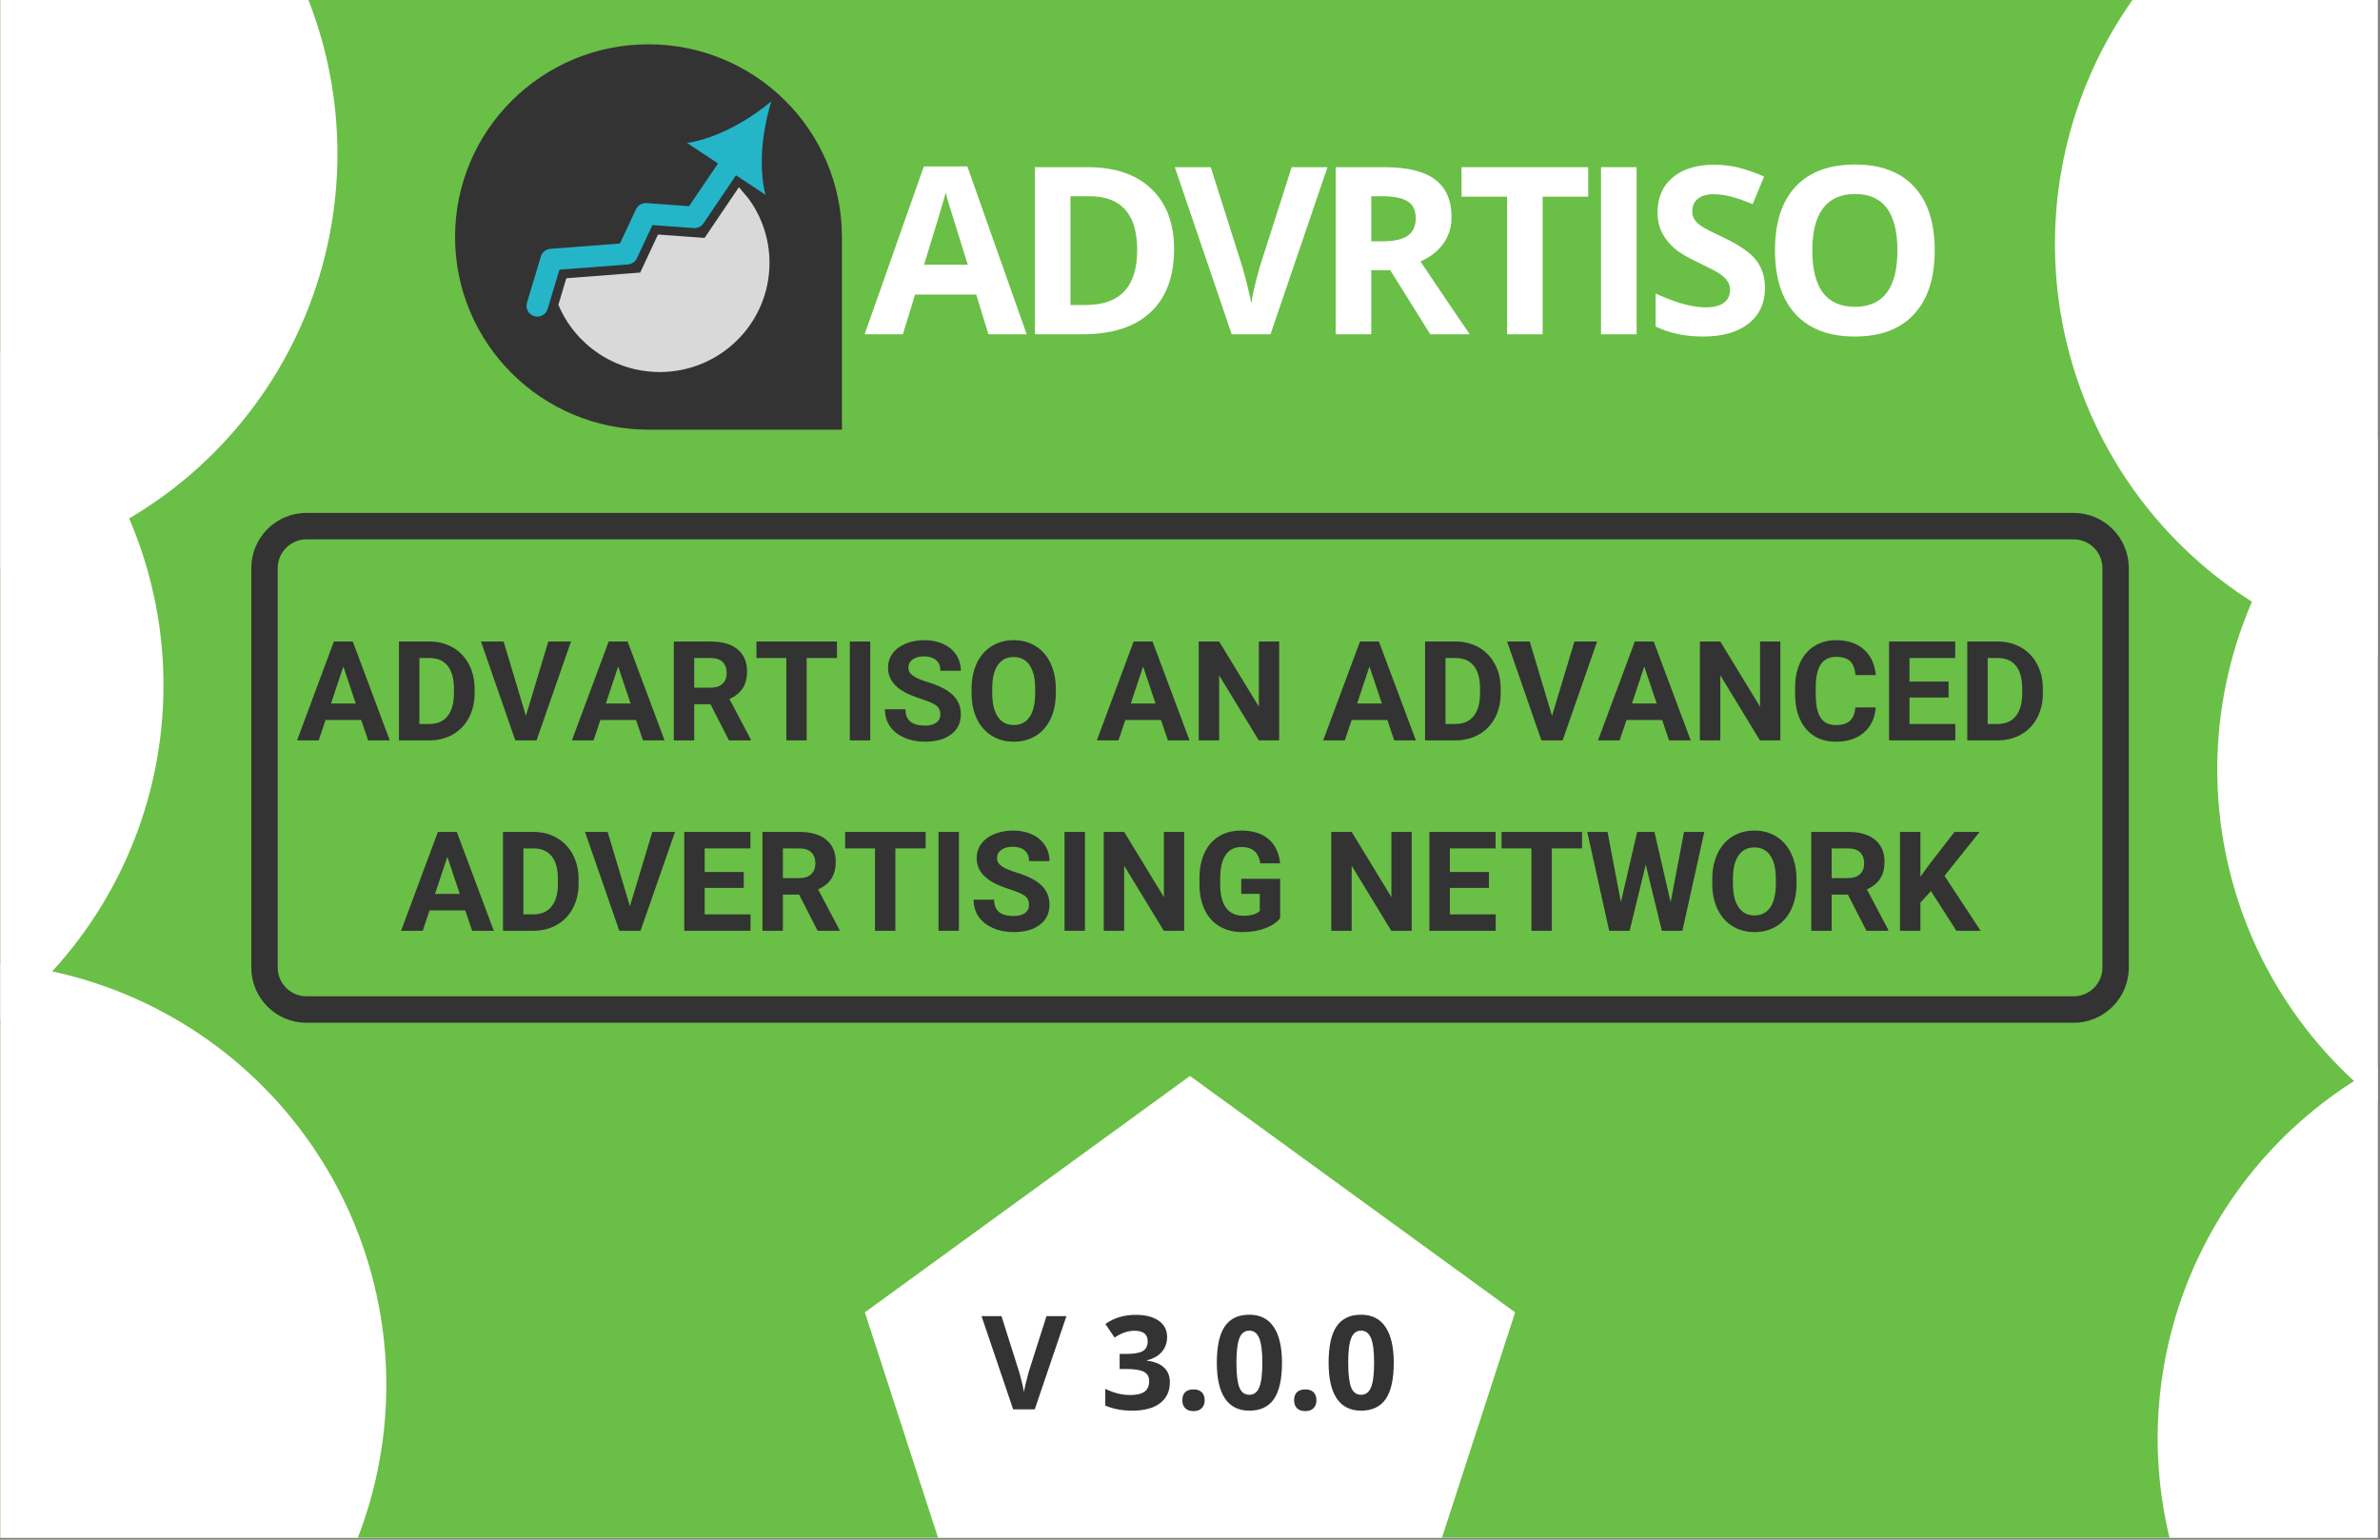 <?xml version="1.0" encoding="UTF-8"?>
<svg xmlns="http://www.w3.org/2000/svg" xmlns:xlink="http://www.w3.org/1999/xlink" width="637.5pt" height="412.5pt" viewBox="0 0 637.5 412.5" version="1.2">
<rect x="0" y="0" width="637.5" height="412.5" fill="#808080" stroke="none"/>
<defs>
<g>
<symbol overflow="visible" id="glyph0-0">
<path style="stroke:none;" d="M 14.703 0 L 1.812 0 L 1.812 -26.484 L 14.703 -26.484 Z M 13.719 -1.531 L 13.719 -24.938 L 8.734 -13.234 Z M 2.797 -24.719 L 2.797 -1.75 L 7.672 -13.234 Z M 3.531 -0.984 L 12.891 -0.984 L 8.203 -12 Z M 8.203 -14.484 L 12.891 -25.5 L 3.531 -25.5 Z M 8.203 -14.484 "/>
</symbol>
<symbol overflow="visible" id="glyph0-1">
<path style="stroke:none;" d="M 17.312 -5.453 L 7.75 -5.453 L 5.922 0 L 0.125 0 L 9.984 -26.484 L 15.047 -26.484 L 24.953 0 L 19.156 0 Z M 9.219 -9.875 L 15.844 -9.875 L 12.516 -19.797 Z M 9.219 -9.875 "/>
</symbol>
<symbol overflow="visible" id="glyph0-2">
<path style="stroke:none;" d="M 2.359 0 L 2.359 -26.484 L 10.516 -26.484 C 12.836 -26.484 14.914 -25.957 16.75 -24.906 C 18.594 -23.852 20.031 -22.359 21.062 -20.422 C 22.094 -18.492 22.609 -16.301 22.609 -13.844 L 22.609 -12.625 C 22.609 -10.164 22.102 -7.977 21.094 -6.062 C 20.082 -4.145 18.656 -2.656 16.812 -1.594 C 14.969 -0.539 12.883 -0.008 10.562 0 Z M 7.828 -22.062 L 7.828 -4.391 L 10.453 -4.391 C 12.586 -4.391 14.219 -5.082 15.344 -6.469 C 16.477 -7.863 17.055 -9.859 17.078 -12.453 L 17.078 -13.859 C 17.078 -16.547 16.52 -18.582 15.406 -19.969 C 14.289 -21.363 12.66 -22.062 10.516 -22.062 Z M 7.828 -22.062 "/>
</symbol>
<symbol overflow="visible" id="glyph0-3">
<path style="stroke:none;" d="M 12.156 -6.562 L 18.156 -26.484 L 24.234 -26.484 L 15 0 L 9.312 0 L 0.125 -26.484 L 6.188 -26.484 Z M 12.156 -6.562 "/>
</symbol>
<symbol overflow="visible" id="glyph0-4">
<path style="stroke:none;" d="M 12.172 -9.688 L 7.828 -9.688 L 7.828 0 L 2.359 0 L 2.359 -26.484 L 12.203 -26.484 C 15.328 -26.484 17.738 -25.785 19.438 -24.391 C 21.133 -22.992 21.984 -21.023 21.984 -18.484 C 21.984 -16.672 21.594 -15.16 20.812 -13.953 C 20.031 -12.754 18.848 -11.797 17.266 -11.078 L 22.984 -0.25 L 22.984 0 L 17.141 0 Z M 7.828 -14.109 L 12.219 -14.109 C 13.594 -14.109 14.656 -14.457 15.406 -15.156 C 16.156 -15.852 16.531 -16.816 16.531 -18.047 C 16.531 -19.297 16.176 -20.273 15.469 -20.984 C 14.758 -21.703 13.672 -22.062 12.203 -22.062 L 7.828 -22.062 Z M 7.828 -14.109 "/>
</symbol>
<symbol overflow="visible" id="glyph0-5">
<path style="stroke:none;" d="M 22.297 -22.062 L 14.188 -22.062 L 14.188 0 L 8.734 0 L 8.734 -22.062 L 0.734 -22.062 L 0.734 -26.484 L 22.297 -26.484 Z M 22.297 -22.062 "/>
</symbol>
<symbol overflow="visible" id="glyph0-6">
<path style="stroke:none;" d="M 8.172 0 L 2.703 0 L 2.703 -26.484 L 8.172 -26.484 Z M 8.172 0 "/>
</symbol>
<symbol overflow="visible" id="glyph0-7">
<path style="stroke:none;" d="M 16.094 -6.953 C 16.094 -7.984 15.727 -8.773 15 -9.328 C 14.281 -9.879 12.973 -10.457 11.078 -11.062 C 9.18 -11.676 7.68 -12.281 6.578 -12.875 C 3.578 -14.5 2.078 -16.688 2.078 -19.438 C 2.078 -20.875 2.477 -22.148 3.281 -23.266 C 4.094 -24.391 5.25 -25.266 6.75 -25.891 C 8.258 -26.523 9.957 -26.844 11.844 -26.844 C 13.727 -26.844 15.41 -26.5 16.891 -25.812 C 18.367 -25.133 19.52 -24.172 20.344 -22.922 C 21.164 -21.672 21.578 -20.25 21.578 -18.656 L 16.109 -18.656 C 16.109 -19.875 15.727 -20.816 14.969 -21.484 C 14.207 -22.16 13.133 -22.5 11.75 -22.5 C 10.414 -22.5 9.379 -22.219 8.641 -21.656 C 7.898 -21.094 7.531 -20.348 7.531 -19.422 C 7.531 -18.566 7.961 -17.848 8.828 -17.266 C 9.691 -16.68 10.969 -16.133 12.656 -15.625 C 15.758 -14.688 18.02 -13.523 19.438 -12.141 C 20.863 -10.766 21.578 -9.047 21.578 -6.984 C 21.578 -4.691 20.707 -2.895 18.969 -1.594 C 17.238 -0.289 14.906 0.359 11.969 0.359 C 9.926 0.359 8.066 -0.008 6.391 -0.75 C 4.723 -1.5 3.445 -2.52 2.562 -3.812 C 1.688 -5.113 1.25 -6.617 1.25 -8.328 L 6.734 -8.328 C 6.734 -5.41 8.477 -3.953 11.969 -3.953 C 13.27 -3.953 14.281 -4.211 15 -4.734 C 15.727 -5.266 16.094 -6.004 16.094 -6.953 Z M 16.094 -6.953 "/>
</symbol>
<symbol overflow="visible" id="glyph0-8">
<path style="stroke:none;" d="M 24.125 -12.641 C 24.125 -10.035 23.66 -7.75 22.734 -5.781 C 21.816 -3.82 20.5 -2.305 18.781 -1.234 C 17.062 -0.172 15.094 0.359 12.875 0.359 C 10.676 0.359 8.719 -0.164 7 -1.219 C 5.281 -2.27 3.945 -3.773 3 -5.734 C 2.051 -7.691 1.57 -9.945 1.562 -12.5 L 1.562 -13.812 C 1.562 -16.414 2.031 -18.707 2.969 -20.688 C 3.914 -22.664 5.242 -24.188 6.953 -25.25 C 8.672 -26.312 10.633 -26.844 12.844 -26.844 C 15.051 -26.844 17.008 -26.312 18.719 -25.25 C 20.438 -24.188 21.766 -22.664 22.703 -20.688 C 23.648 -18.707 24.125 -16.422 24.125 -13.828 Z M 18.594 -13.844 C 18.594 -16.613 18.094 -18.719 17.094 -20.156 C 16.102 -21.602 14.688 -22.328 12.844 -22.328 C 11.008 -22.328 9.594 -21.613 8.594 -20.188 C 7.602 -18.77 7.102 -16.688 7.094 -13.938 L 7.094 -12.641 C 7.094 -9.93 7.586 -7.832 8.578 -6.344 C 9.578 -4.852 11.008 -4.109 12.875 -4.109 C 14.707 -4.109 16.113 -4.828 17.094 -6.266 C 18.082 -7.703 18.582 -9.797 18.594 -12.547 Z M 18.594 -13.844 "/>
</symbol>
<symbol overflow="visible" id="glyph0-9">
<path style="stroke:none;" d=""/>
</symbol>
<symbol overflow="visible" id="glyph0-10">
<path style="stroke:none;" d="M 23.906 0 L 18.438 0 L 7.828 -17.422 L 7.828 0 L 2.359 0 L 2.359 -26.484 L 7.828 -26.484 L 18.469 -9.016 L 18.469 -26.484 L 23.906 -26.484 Z M 23.906 0 "/>
</symbol>
<symbol overflow="visible" id="glyph0-11">
<path style="stroke:none;" d="M 23.156 -8.828 C 22.945 -5.973 21.895 -3.727 20 -2.094 C 18.102 -0.457 15.602 0.359 12.5 0.359 C 9.102 0.359 6.43 -0.781 4.484 -3.062 C 2.535 -5.352 1.562 -8.492 1.562 -12.484 L 1.562 -14.094 C 1.562 -16.645 2.008 -18.891 2.906 -20.828 C 3.801 -22.766 5.082 -24.25 6.75 -25.281 C 8.426 -26.32 10.363 -26.844 12.562 -26.844 C 15.625 -26.844 18.086 -26.023 19.953 -24.391 C 21.816 -22.754 22.895 -20.457 23.188 -17.5 L 17.734 -17.5 C 17.598 -19.207 17.117 -20.445 16.297 -21.219 C 15.484 -21.988 14.238 -22.375 12.562 -22.375 C 10.75 -22.375 9.391 -21.723 8.484 -20.422 C 7.578 -19.117 7.113 -17.094 7.094 -14.344 L 7.094 -12.344 C 7.094 -9.488 7.523 -7.398 8.391 -6.078 C 9.254 -4.754 10.625 -4.094 12.5 -4.094 C 14.188 -4.094 15.441 -4.477 16.266 -5.25 C 17.098 -6.02 17.578 -7.211 17.703 -8.828 Z M 23.156 -8.828 "/>
</symbol>
<symbol overflow="visible" id="glyph0-12">
<path style="stroke:none;" d="M 18.297 -11.484 L 7.828 -11.484 L 7.828 -4.391 L 20.109 -4.391 L 20.109 0 L 2.359 0 L 2.359 -26.484 L 20.078 -26.484 L 20.078 -22.062 L 7.828 -22.062 L 7.828 -15.75 L 18.297 -15.75 Z M 18.297 -11.484 "/>
</symbol>
<symbol overflow="visible" id="glyph0-13">
<path style="stroke:none;" d="M 23.312 -3.344 C 22.332 -2.164 20.941 -1.254 19.141 -0.609 C 17.348 0.035 15.363 0.359 13.188 0.359 C 10.895 0.359 8.883 -0.141 7.156 -1.141 C 5.426 -2.141 4.094 -3.586 3.156 -5.484 C 2.219 -7.391 1.734 -9.629 1.703 -12.203 L 1.703 -14 C 1.703 -16.645 2.148 -18.93 3.047 -20.859 C 3.941 -22.797 5.227 -24.273 6.906 -25.297 C 8.582 -26.328 10.551 -26.844 12.812 -26.844 C 15.945 -26.844 18.398 -26.094 20.172 -24.594 C 21.941 -23.102 22.988 -20.926 23.312 -18.062 L 18 -18.062 C 17.758 -19.57 17.223 -20.676 16.391 -21.375 C 15.566 -22.082 14.426 -22.438 12.969 -22.438 C 11.113 -22.438 9.703 -21.738 8.734 -20.344 C 7.766 -18.957 7.27 -16.883 7.25 -14.125 L 7.25 -12.438 C 7.25 -9.664 7.773 -7.566 8.828 -6.141 C 9.891 -4.723 11.441 -4.016 13.484 -4.016 C 15.523 -4.016 16.984 -4.453 17.859 -5.328 L 17.859 -9.891 L 12.891 -9.891 L 12.891 -13.922 L 23.312 -13.922 Z M 23.312 -3.344 "/>
</symbol>
<symbol overflow="visible" id="glyph0-14">
<path style="stroke:none;" d="M 22.984 -7.641 L 26.562 -26.484 L 32 -26.484 L 26.125 0 L 20.625 0 L 16.312 -17.719 L 12 0 L 6.516 0 L 0.641 -26.484 L 6.078 -26.484 L 9.656 -7.672 L 14.016 -26.484 L 18.641 -26.484 Z M 22.984 -7.641 "/>
</symbol>
<symbol overflow="visible" id="glyph0-15">
<path style="stroke:none;" d="M 10.656 -10.625 L 7.828 -7.562 L 7.828 0 L 2.359 0 L 2.359 -26.484 L 7.828 -26.484 L 7.828 -14.484 L 10.219 -17.766 L 16.969 -26.484 L 23.688 -26.484 L 14.281 -14.719 L 23.953 0 L 17.469 0 Z M 10.656 -10.625 "/>
</symbol>
<symbol overflow="visible" id="glyph1-0">
<path style="stroke:none;" d="M 3.297 -24.969 L 17.656 -24.969 L 17.656 0 L 3.297 0 Z M 5.078 -1.781 L 15.891 -1.781 L 15.891 -23.203 L 5.078 -23.203 Z M 5.078 -1.781 "/>
</symbol>
<symbol overflow="visible" id="glyph1-1">
<path style="stroke:none;" d="M 17.391 -24.969 L 22.734 -24.969 L 14.25 0 L 8.469 0 L 0 -24.969 L 5.344 -24.969 L 10.047 -10.109 C 10.305 -9.234 10.578 -8.211 10.859 -7.047 C 11.141 -5.879 11.312 -5.066 11.375 -4.609 C 11.5 -5.66 11.926 -7.492 12.656 -10.109 Z M 17.391 -24.969 "/>
</symbol>
<symbol overflow="visible" id="glyph1-2">
<path style="stroke:none;" d=""/>
</symbol>
<symbol overflow="visible" id="glyph1-3">
<path style="stroke:none;" d="M 17.891 -19.391 C 17.891 -17.828 17.414 -16.5 16.469 -15.406 C 15.52 -14.312 14.191 -13.562 12.484 -13.156 L 12.484 -13.047 C 14.504 -12.797 16.031 -12.18 17.062 -11.203 C 18.102 -10.234 18.625 -8.926 18.625 -7.281 C 18.625 -4.875 17.75 -3 16 -1.656 C 14.258 -0.32 11.773 0.344 8.547 0.344 C 5.828 0.344 3.422 -0.109 1.328 -1.016 L 1.328 -5.5 C 2.297 -5.008 3.359 -4.609 4.516 -4.297 C 5.68 -3.992 6.836 -3.844 7.984 -3.844 C 9.723 -3.844 11.004 -4.141 11.828 -4.734 C 12.66 -5.328 13.078 -6.273 13.078 -7.578 C 13.078 -8.754 12.598 -9.586 11.641 -10.078 C 10.691 -10.566 9.172 -10.812 7.078 -10.812 L 5.172 -10.812 L 5.172 -14.859 L 7.109 -14.859 C 9.047 -14.859 10.457 -15.109 11.344 -15.609 C 12.238 -16.117 12.688 -16.992 12.688 -18.234 C 12.688 -20.117 11.504 -21.062 9.141 -21.062 C 8.316 -21.062 7.477 -20.926 6.625 -20.656 C 5.781 -20.383 4.844 -19.91 3.812 -19.234 L 1.359 -22.875 C 3.641 -24.508 6.359 -25.328 9.516 -25.328 C 12.098 -25.328 14.141 -24.801 15.641 -23.75 C 17.141 -22.707 17.891 -21.254 17.891 -19.391 Z M 17.891 -19.391 "/>
</symbol>
<symbol overflow="visible" id="glyph1-4">
<path style="stroke:none;" d="M 2 -2.438 C 2 -3.395 2.254 -4.117 2.766 -4.609 C 3.273 -5.098 4.02 -5.344 5 -5.344 C 5.945 -5.344 6.68 -5.094 7.203 -4.594 C 7.723 -4.094 7.984 -3.375 7.984 -2.438 C 7.984 -1.539 7.719 -0.832 7.188 -0.312 C 6.664 0.207 5.938 0.469 5 0.469 C 4.039 0.469 3.301 0.211 2.781 -0.297 C 2.258 -0.805 2 -1.52 2 -2.438 Z M 2 -2.438 "/>
</symbol>
<symbol overflow="visible" id="glyph1-5">
<path style="stroke:none;" d="M 18.719 -12.484 C 18.719 -8.117 18.004 -4.891 16.578 -2.797 C 15.148 -0.703 12.945 0.344 9.969 0.344 C 7.094 0.344 4.922 -0.738 3.453 -2.906 C 1.992 -5.07 1.266 -8.266 1.266 -12.484 C 1.266 -16.891 1.973 -20.133 3.391 -22.219 C 4.816 -24.312 7.008 -25.359 9.969 -25.359 C 12.852 -25.359 15.031 -24.266 16.5 -22.078 C 17.977 -19.898 18.719 -16.703 18.719 -12.484 Z M 6.516 -12.484 C 6.516 -9.422 6.773 -7.223 7.297 -5.891 C 7.828 -4.566 8.719 -3.906 9.969 -3.906 C 11.207 -3.906 12.098 -4.578 12.641 -5.922 C 13.18 -7.266 13.453 -9.453 13.453 -12.484 C 13.453 -15.547 13.176 -17.742 12.625 -19.078 C 12.07 -20.422 11.188 -21.094 9.969 -21.094 C 8.727 -21.094 7.844 -20.422 7.312 -19.078 C 6.781 -17.742 6.516 -15.547 6.516 -12.484 Z M 6.516 -12.484 "/>
</symbol>
</g>
<clipPath id="clip1">
  <path d="M 0.137 0 L 636.863 0 L 636.863 412 L 0.137 412 Z M 0.137 0 "/>
</clipPath>
<clipPath id="clip2">
  <path d="M 149.395 50 L 206.211 50 L 206.211 99.672 L 149.395 99.672 Z M 149.395 50 "/>
</clipPath>
<clipPath id="clip3">
  <path d="M 141 27.117 L 206.633 27.117 L 206.633 85 L 141 85 Z M 141 27.117 "/>
</clipPath>
<clipPath id="clip4">
  <path d="M 0.137 0 L 91 0 L 91 155 L 0.137 155 Z M 0.137 0 "/>
</clipPath>
<clipPath id="clip5">
  <path d="M 0.137 70 L 44 70 L 44 298 L 0.137 298 Z M 0.137 70 "/>
</clipPath>
<clipPath id="clip6">
  <path d="M 0.137 257 L 104 257 L 104 412 L 0.137 412 Z M 0.137 257 "/>
</clipPath>
<clipPath id="clip7">
  <path d="M 550 0 L 636.863 0 L 636.863 179 L 550 179 Z M 550 0 "/>
</clipPath>
<clipPath id="clip8">
  <path d="M 593 92 L 636.863 92 L 636.863 320 L 593 320 Z M 593 92 "/>
</clipPath>
<clipPath id="clip9">
  <path d="M 577 271 L 636.863 271 L 636.863 412 L 577 412 Z M 577 271 "/>
</clipPath>
<clipPath id="clip10">
  <path d="M 231 288 L 406 288 L 406 412 L 231 412 Z M 231 288 "/>
</clipPath>
</defs>
<g id="surface1">
<g clip-path="url(#clip1)" clip-rule="nonzero">
<path style=" stroke:none;fill-rule:nonzero;fill:rgb(100%,100%,100%);fill-opacity:1;" d="M 0.137 0 L 637.363 0 L 637.363 419.07 L 0.137 419.07 Z M 0.137 0 "/>
<path style=" stroke:none;fill-rule:nonzero;fill:rgb(100%,100%,100%);fill-opacity:1;" d="M 0.137 0 L 637.363 0 L 637.363 412.324 L 0.137 412.324 Z M 0.137 0 "/>
<path style=" stroke:none;fill-rule:nonzero;fill:rgb(41.57%,74.899%,27.449%);fill-opacity:1;" d="M 0.137 0 L 637.363 0 L 637.363 412.324 L 0.137 412.324 Z M 0.137 0 "/>
</g>
<path style=" stroke:none;fill-rule:nonzero;fill:rgb(20%,20%,20%);fill-opacity:1;" d="M 173.699 11.871 C 145.09 11.871 121.895 34.984 121.895 63.492 C 121.895 92.004 145.09 115.117 173.699 115.117 L 225.512 115.117 L 225.512 63.492 C 225.52 34.984 202.316 11.871 173.699 11.871 Z M 173.699 11.871 "/>
<g clip-path="url(#clip2)" clip-rule="nonzero">
<path style=" stroke:none;fill-rule:nonzero;fill:rgb(85.1%,85.1%,85.1%);fill-opacity:1;" d="M 149.566 81.652 C 153.992 92.234 164.48 99.672 176.723 99.672 C 192.961 99.672 206.117 86.574 206.117 70.418 C 206.117 63.918 203.992 57.918 200.391 53.07 L 197.922 50.152 L 188.727 63.742 L 176.25 62.836 L 171.48 73.027 L 151.699 74.543 L 149.566 81.652 "/>
</g>
<g clip-path="url(#clip3)" clip-rule="nonzero">
<path style=" stroke:none;fill-rule:nonzero;fill:rgb(14.119%,70.979%,78.819%);fill-opacity:1;" d="M 206.633 27.117 C 206.633 27.117 196.059 36.461 184.031 38.309 C 184.031 38.309 189.566 41.961 192.32 43.789 L 184.574 55.238 L 173.184 54.41 C 171.988 54.324 170.859 54.98 170.352 56.066 L 166.062 65.238 L 147.426 66.664 C 146.238 66.758 145.219 67.57 144.875 68.711 L 141.148 81.117 C 140.688 82.637 141.562 84.242 143.086 84.699 C 143.367 84.777 143.645 84.82 143.918 84.82 C 145.164 84.82 146.316 84.016 146.688 82.766 L 149.852 72.25 L 168.195 70.848 C 169.234 70.766 170.148 70.141 170.594 69.191 L 174.754 60.297 L 185.82 61.102 C 186.859 61.172 187.855 60.695 188.434 59.84 L 197.141 46.969 L 205.039 52.184 C 202.082 40.434 206.633 27.117 206.633 27.117 "/>
</g>
<path style=" stroke:none;fill-rule:nonzero;fill:rgb(100%,100%,100%);fill-opacity:1;" d="M 264.754 89.562 L 261.488 78.918 L 245.109 78.918 L 241.844 89.562 L 231.594 89.562 L 247.457 44.59 L 259.113 44.59 L 275.008 89.562 Z M 259.227 70.93 C 256.207 61.281 254.508 55.832 254.129 54.578 C 253.742 53.309 253.477 52.293 253.328 51.551 C 252.641 54.164 250.699 60.621 247.516 70.93 Z M 259.227 70.93 "/>
<path style=" stroke:none;fill-rule:nonzero;fill:rgb(100%,100%,100%);fill-opacity:1;" d="M 314.484 66.734 C 314.484 74.117 312.371 79.766 308.156 83.684 C 303.953 87.605 297.883 89.562 289.941 89.562 L 277.199 89.562 L 277.199 44.789 L 291.316 44.789 C 298.648 44.789 304.332 46.723 308.383 50.582 C 312.449 54.449 314.484 59.828 314.484 66.734 Z M 304.605 66.988 C 304.605 57.387 300.336 52.578 291.805 52.578 L 286.734 52.578 L 286.734 81.715 L 290.828 81.715 C 300.008 81.715 304.605 76.805 304.605 66.988 Z M 304.605 66.988 "/>
<path style=" stroke:none;fill-rule:nonzero;fill:rgb(100%,100%,100%);fill-opacity:1;" d="M 345.984 44.789 L 355.578 44.789 L 340.316 89.562 L 329.918 89.562 L 314.684 44.789 L 324.309 44.789 L 332.754 71.441 C 333.227 73.004 333.715 74.828 334.215 76.922 C 334.711 79.02 335.023 80.473 335.16 81.285 C 335.391 79.402 336.148 76.121 337.453 71.441 Z M 345.984 44.789 "/>
<path style=" stroke:none;fill-rule:nonzero;fill:rgb(100%,100%,100%);fill-opacity:1;" d="M 367.305 64.648 L 370.398 64.648 C 373.391 64.648 375.609 64.156 377.043 63.168 C 378.488 62.16 379.219 60.59 379.219 58.457 C 379.219 56.332 378.48 54.82 377.012 53.922 C 375.539 53.027 373.27 52.578 370.195 52.578 L 367.305 52.578 Z M 367.305 72.383 L 367.305 89.562 L 357.77 89.562 L 357.77 44.789 L 370.883 44.789 C 376.992 44.789 381.508 45.902 384.43 48.129 C 387.352 50.34 388.812 53.691 388.812 58.199 C 388.812 60.828 388.082 63.168 386.637 65.223 C 385.184 67.273 383.129 68.887 380.477 70.043 C 387.238 80.109 391.633 86.613 393.68 89.562 L 383.113 89.562 L 372.375 72.383 Z M 367.305 72.383 "/>
<path style=" stroke:none;fill-rule:nonzero;fill:rgb(100%,100%,100%);fill-opacity:1;" d="M 413.211 89.562 L 403.676 89.562 L 403.676 52.695 L 391.473 52.695 L 391.473 44.789 L 425.41 44.789 L 425.41 52.695 L 413.211 52.695 Z M 413.211 89.562 "/>
<path style=" stroke:none;fill-rule:nonzero;fill:rgb(100%,100%,100%);fill-opacity:1;" d="M 428.844 44.789 L 438.379 44.789 L 438.379 89.562 L 428.844 89.562 Z M 428.844 44.789 "/>
<path style=" stroke:none;fill-rule:nonzero;fill:rgb(100%,100%,100%);fill-opacity:1;" d="M 472.766 77.121 C 472.766 81.172 471.305 84.359 468.383 86.68 C 465.461 89.004 461.395 90.16 456.184 90.16 C 451.387 90.16 447.148 89.27 443.469 87.477 L 443.469 78.66 C 446.504 80.016 449.066 80.965 451.172 81.516 C 453.27 82.07 455.188 82.344 456.93 82.344 C 459.004 82.344 460.602 81.941 461.711 81.145 C 462.836 80.344 463.402 79.16 463.402 77.578 C 463.402 76.707 463.148 75.922 462.656 75.238 C 462.176 74.551 461.461 73.895 460.508 73.27 C 459.551 72.641 457.617 71.633 454.695 70.242 C 451.945 68.953 449.883 67.719 448.508 66.535 C 447.133 65.355 446.031 63.98 445.215 62.395 C 444.391 60.82 443.984 58.984 443.984 56.887 C 443.984 52.938 445.332 49.824 448.023 47.559 C 450.715 45.273 454.438 44.133 459.191 44.133 C 461.539 44.133 463.773 44.41 465.891 44.961 C 468.012 45.516 470.223 46.293 472.535 47.301 L 469.473 54.691 C 467.066 53.707 465.074 53.023 463.516 52.637 C 461.945 52.238 460.406 52.039 458.906 52.039 C 457.086 52.039 455.695 52.457 454.723 53.293 C 453.766 54.137 453.293 55.227 453.293 56.574 C 453.293 57.418 453.477 58.145 453.863 58.773 C 454.266 59.398 454.883 60.012 455.727 60.598 C 456.586 61.168 458.605 62.211 461.797 63.707 C 465.992 65.707 468.871 67.719 470.418 69.73 C 471.977 71.75 472.766 74.211 472.766 77.121 Z M 472.766 77.121 "/>
<path style=" stroke:none;fill-rule:nonzero;fill:rgb(100%,100%,100%);fill-opacity:1;" d="M 518.23 67.105 C 518.23 74.523 516.375 80.223 512.676 84.195 C 508.988 88.176 503.711 90.16 496.84 90.16 C 489.945 90.16 484.652 88.176 480.973 84.195 C 477.285 80.223 475.445 74.508 475.445 67.047 C 475.445 59.594 477.285 53.906 480.973 49.984 C 484.676 46.047 489.98 44.078 496.895 44.078 C 503.805 44.078 509.082 46.066 512.73 50.039 C 516.398 54 518.23 59.684 518.23 67.105 Z M 485.441 67.105 C 485.441 72.113 486.387 75.879 488.273 78.402 C 490.18 80.938 493.035 82.199 496.84 82.199 C 504.434 82.199 508.234 77.172 508.234 67.105 C 508.234 57.023 504.457 51.98 496.895 51.98 C 493.094 51.98 490.23 53.258 488.305 55.805 C 486.391 58.336 485.441 62.102 485.441 67.105 Z M 485.441 67.105 "/>
<g clip-path="url(#clip4)" clip-rule="nonzero">
<path style=" stroke:none;fill-rule:nonzero;fill:rgb(100%,100%,100%);fill-opacity:1;" d="M -23.004 -72.156 C -24.859 -72.156 -26.715 -72.109 -28.566 -72.02 C -30.422 -71.93 -32.27 -71.793 -34.117 -71.609 C -35.965 -71.43 -37.805 -71.203 -39.641 -70.93 C -41.477 -70.656 -43.305 -70.34 -45.125 -69.977 C -46.945 -69.617 -48.754 -69.211 -50.555 -68.758 C -52.355 -68.309 -54.145 -67.812 -55.918 -67.273 C -57.695 -66.734 -59.457 -66.152 -61.203 -65.527 C -62.949 -64.902 -64.68 -64.234 -66.395 -63.527 C -68.109 -62.816 -69.805 -62.062 -71.484 -61.27 C -73.16 -60.477 -74.816 -59.645 -76.453 -58.77 C -78.09 -57.895 -79.707 -56.98 -81.297 -56.023 C -82.887 -55.07 -84.457 -54.078 -86 -53.047 C -87.543 -52.016 -89.059 -50.949 -90.551 -49.844 C -92.039 -48.738 -93.504 -47.598 -94.938 -46.418 C -96.371 -45.242 -97.777 -44.031 -99.152 -42.785 C -100.527 -41.539 -101.871 -40.258 -103.18 -38.945 C -104.492 -37.633 -105.773 -36.289 -107.02 -34.914 C -108.266 -33.539 -109.477 -32.137 -110.652 -30.699 C -111.832 -29.266 -112.973 -27.805 -114.078 -26.312 C -115.184 -24.824 -116.25 -23.305 -117.281 -21.762 C -118.312 -20.219 -119.305 -18.652 -120.262 -17.062 C -121.215 -15.469 -122.129 -13.855 -123.004 -12.219 C -123.879 -10.582 -124.711 -8.926 -125.504 -7.246 C -126.301 -5.57 -127.051 -3.875 -127.762 -2.16 C -128.473 -0.445 -129.141 1.285 -129.766 3.031 C -130.391 4.781 -130.973 6.543 -131.512 8.316 C -132.047 10.094 -132.543 11.883 -132.996 13.68 C -133.445 15.48 -133.852 17.293 -134.215 19.109 C -134.574 20.93 -134.895 22.758 -135.164 24.594 C -135.438 26.43 -135.664 28.273 -135.848 30.117 C -136.027 31.965 -136.164 33.816 -136.254 35.668 C -136.348 37.523 -136.391 39.375 -136.391 41.23 C -136.391 43.09 -136.348 44.941 -136.254 46.797 C -136.164 48.648 -136.027 50.5 -135.848 52.348 C -135.664 54.191 -135.438 56.035 -135.164 57.871 C -134.895 59.707 -134.574 61.535 -134.215 63.352 C -133.852 65.172 -133.445 66.984 -132.996 68.785 C -132.543 70.582 -132.047 72.371 -131.512 74.148 C -130.973 75.922 -130.391 77.684 -129.766 79.434 C -129.141 81.18 -128.473 82.91 -127.762 84.625 C -127.051 86.34 -126.301 88.035 -125.504 89.711 C -124.711 91.391 -123.879 93.047 -123.004 94.684 C -122.129 96.32 -121.215 97.934 -120.262 99.527 C -119.305 101.117 -118.312 102.684 -117.281 104.227 C -116.25 105.77 -115.184 107.289 -114.078 108.777 C -112.973 110.27 -111.832 111.73 -110.652 113.164 C -109.477 114.602 -108.266 116.004 -107.02 117.379 C -105.773 118.754 -104.492 120.098 -103.18 121.41 C -101.871 122.723 -100.527 124 -99.152 125.25 C -97.777 126.496 -96.371 127.707 -94.938 128.883 C -93.504 130.059 -92.039 131.203 -90.551 132.309 C -89.059 133.414 -87.543 134.48 -86 135.512 C -84.457 136.543 -82.887 137.535 -81.297 138.488 C -79.707 139.441 -78.09 140.359 -76.453 141.234 C -74.816 142.105 -73.16 142.941 -71.484 143.734 C -69.805 144.527 -68.109 145.281 -66.395 145.988 C -64.68 146.699 -62.949 147.367 -61.203 147.992 C -59.457 148.617 -57.695 149.199 -55.918 149.738 C -54.145 150.277 -52.355 150.773 -50.555 151.223 C -48.754 151.676 -46.945 152.082 -45.125 152.441 C -43.305 152.805 -41.477 153.121 -39.641 153.395 C -37.805 153.668 -35.965 153.895 -34.117 154.074 C -32.27 154.258 -30.422 154.395 -28.566 154.484 C -26.715 154.574 -24.859 154.621 -23.004 154.621 C -21.148 154.621 -19.293 154.574 -17.441 154.484 C -15.586 154.395 -13.734 154.258 -11.891 154.074 C -10.043 153.895 -8.203 153.668 -6.367 153.395 C -4.531 153.121 -2.703 152.805 -0.883 152.441 C 0.938 152.082 2.746 151.676 4.547 151.223 C 6.348 150.773 8.137 150.277 9.91 149.738 C 11.688 149.199 13.449 148.617 15.195 147.992 C 16.945 147.367 18.676 146.699 20.391 145.988 C 22.102 145.281 23.801 144.527 25.477 143.734 C 27.152 142.941 28.812 142.105 30.449 141.234 C 32.086 140.359 33.699 139.441 35.289 138.488 C 36.883 137.535 38.449 136.543 39.992 135.512 C 41.535 134.48 43.051 133.414 44.543 132.309 C 46.031 131.203 47.496 130.059 48.93 128.883 C 50.363 127.707 51.77 126.496 53.145 125.25 C 54.52 124 55.863 122.723 57.176 121.41 C 58.488 120.098 59.766 118.754 61.012 117.379 C 62.258 116.004 63.469 114.602 64.648 113.164 C 65.824 111.73 66.965 110.27 68.07 108.777 C 69.176 107.289 70.246 105.77 71.277 104.227 C 72.309 102.684 73.301 101.117 74.254 99.527 C 75.207 97.934 76.121 96.32 76.996 94.684 C 77.871 93.047 78.707 91.391 79.5 89.711 C 80.293 88.035 81.043 86.34 81.754 84.625 C 82.465 82.91 83.133 81.18 83.758 79.434 C 84.383 77.684 84.965 75.922 85.504 74.148 C 86.043 72.371 86.535 70.582 86.988 68.785 C 87.438 66.984 87.844 65.172 88.207 63.352 C 88.57 61.535 88.887 59.707 89.16 57.871 C 89.43 56.035 89.656 54.191 89.84 52.348 C 90.023 50.5 90.156 48.648 90.25 46.797 C 90.34 44.941 90.387 43.09 90.387 41.23 C 90.387 39.375 90.34 37.523 90.25 35.668 C 90.156 33.816 90.023 31.965 89.84 30.117 C 89.656 28.273 89.43 26.43 89.16 24.594 C 88.887 22.758 88.57 20.93 88.207 19.109 C 87.844 17.293 87.438 15.48 86.988 13.68 C 86.535 11.883 86.043 10.094 85.504 8.316 C 84.965 6.543 84.383 4.781 83.758 3.031 C 83.133 1.285 82.465 -0.445 81.754 -2.16 C 81.043 -3.875 80.293 -5.57 79.5 -7.246 C 78.707 -8.926 77.871 -10.582 76.996 -12.219 C 76.121 -13.855 75.207 -15.469 74.254 -17.062 C 73.301 -18.652 72.309 -20.219 71.277 -21.762 C 70.246 -23.305 69.176 -24.824 68.07 -26.312 C 66.965 -27.805 65.824 -29.266 64.648 -30.699 C 63.469 -32.137 62.258 -33.539 61.012 -34.914 C 59.766 -36.289 58.488 -37.633 57.176 -38.945 C 55.863 -40.258 54.52 -41.539 53.145 -42.785 C 51.77 -44.031 50.363 -45.242 48.93 -46.418 C 47.496 -47.598 46.031 -48.738 44.543 -49.844 C 43.051 -50.949 41.535 -52.016 39.992 -53.047 C 38.449 -54.078 36.883 -55.07 35.289 -56.023 C 33.699 -56.98 32.086 -57.895 30.449 -58.77 C 28.812 -59.645 27.152 -60.477 25.477 -61.27 C 23.801 -62.062 22.102 -62.816 20.391 -63.527 C 18.676 -64.234 16.945 -64.902 15.195 -65.527 C 13.449 -66.152 11.688 -66.734 9.91 -67.273 C 8.137 -67.812 6.348 -68.309 4.547 -68.758 C 2.746 -69.211 0.938 -69.617 -0.883 -69.977 C -2.703 -70.34 -4.531 -70.656 -6.367 -70.93 C -8.203 -71.203 -10.043 -71.43 -11.891 -71.609 C -13.734 -71.793 -15.586 -71.93 -17.441 -72.02 C -19.293 -72.109 -21.148 -72.156 -23.004 -72.156 Z M -23.004 -72.156 "/>
</g>
<g clip-path="url(#clip5)" clip-rule="nonzero">
<path style=" stroke:none;fill-rule:nonzero;fill:rgb(100%,100%,100%);fill-opacity:1;" d="M -155.055 109.094 C -156.273 110.492 -157.457 111.922 -158.609 113.379 C -159.758 114.836 -160.871 116.32 -161.945 117.828 C -163.023 119.34 -164.062 120.879 -165.062 122.441 C -166.066 124.004 -167.027 125.59 -167.953 127.199 C -168.875 128.809 -169.758 130.438 -170.602 132.094 C -171.445 133.746 -172.246 135.418 -173.008 137.109 C -173.77 138.805 -174.488 140.512 -175.164 142.242 C -175.844 143.969 -176.477 145.711 -177.07 147.469 C -177.66 149.23 -178.211 151 -178.715 152.789 C -179.219 154.574 -179.68 156.371 -180.094 158.18 C -180.512 159.988 -180.883 161.805 -181.211 163.633 C -181.539 165.457 -181.82 167.293 -182.059 169.133 C -182.293 170.973 -182.484 172.816 -182.633 174.668 C -182.777 176.516 -182.879 178.371 -182.938 180.223 C -182.992 182.078 -183 183.934 -182.965 185.789 C -182.93 187.645 -182.852 189.5 -182.723 191.352 C -182.598 193.203 -182.426 195.047 -182.207 196.891 C -181.992 198.734 -181.727 200.57 -181.422 202.402 C -181.113 204.23 -180.762 206.051 -180.363 207.863 C -179.969 209.68 -179.527 211.48 -179.043 213.27 C -178.559 215.062 -178.027 216.84 -177.457 218.605 C -176.883 220.371 -176.266 222.121 -175.609 223.855 C -174.949 225.59 -174.25 227.309 -173.508 229.008 C -172.766 230.711 -171.98 232.391 -171.156 234.055 C -170.328 235.715 -169.465 237.355 -168.559 238.977 C -167.652 240.594 -166.707 242.191 -165.723 243.766 C -164.738 245.336 -163.715 246.887 -162.656 248.41 C -161.598 249.93 -160.5 251.426 -159.363 252.898 C -158.23 254.367 -157.062 255.805 -155.859 257.219 C -154.652 258.629 -153.414 260.012 -152.145 261.363 C -150.871 262.711 -149.566 264.031 -148.23 265.32 C -146.891 266.605 -145.523 267.859 -144.125 269.078 C -142.727 270.297 -141.301 271.484 -139.844 272.633 C -138.387 273.781 -136.902 274.895 -135.391 275.973 C -133.879 277.047 -132.344 278.086 -130.781 279.09 C -129.219 280.09 -127.633 281.051 -126.023 281.977 C -124.414 282.898 -122.781 283.781 -121.129 284.625 C -119.477 285.469 -117.801 286.273 -116.109 287.031 C -114.418 287.793 -112.707 288.512 -110.98 289.191 C -109.25 289.867 -107.508 290.504 -105.75 291.094 C -103.992 291.684 -102.219 292.234 -100.434 292.738 C -98.648 293.242 -96.852 293.703 -95.043 294.121 C -93.234 294.535 -91.414 294.906 -89.59 295.234 C -87.762 295.562 -85.93 295.844 -84.09 296.082 C -82.25 296.32 -80.402 296.512 -78.555 296.656 C -76.703 296.805 -74.852 296.906 -72.996 296.961 C -71.141 297.016 -69.285 297.027 -67.43 296.992 C -65.574 296.957 -63.723 296.875 -61.871 296.746 C -60.02 296.621 -58.172 296.449 -56.328 296.23 C -54.484 296.016 -52.648 295.754 -50.82 295.445 C -48.988 295.137 -47.168 294.785 -45.355 294.391 C -43.543 293.992 -41.742 293.551 -39.949 293.066 C -38.156 292.582 -36.379 292.051 -34.613 291.48 C -32.848 290.906 -31.098 290.293 -29.363 289.633 C -27.629 288.977 -25.91 288.273 -24.211 287.531 C -22.512 286.789 -20.828 286.004 -19.168 285.18 C -17.504 284.355 -15.863 283.488 -14.246 282.582 C -12.625 281.676 -11.027 280.73 -9.457 279.746 C -7.883 278.762 -6.336 277.742 -4.812 276.68 C -3.289 275.621 -1.793 274.523 -0.324 273.391 C 1.145 272.258 2.586 271.086 3.996 269.883 C 5.41 268.68 6.789 267.441 8.141 266.168 C 9.492 264.895 10.812 263.59 12.098 262.254 C 13.387 260.918 14.637 259.547 15.859 258.148 C 17.078 256.75 18.262 255.324 19.41 253.867 C 20.562 252.41 21.676 250.926 22.75 249.414 C 23.828 247.902 24.867 246.367 25.867 244.805 C 26.871 243.242 27.832 241.656 28.754 240.047 C 29.68 238.438 30.562 236.805 31.406 235.152 C 32.25 233.5 33.051 231.828 33.812 230.133 C 34.574 228.441 35.293 226.73 35.969 225.004 C 36.648 223.277 37.281 221.535 37.875 219.773 C 38.465 218.016 39.012 216.242 39.52 214.457 C 40.023 212.672 40.484 210.875 40.898 209.066 C 41.316 207.258 41.688 205.441 42.016 203.613 C 42.344 201.789 42.625 199.953 42.863 198.113 C 43.098 196.273 43.289 194.426 43.438 192.578 C 43.582 190.727 43.684 188.875 43.742 187.02 C 43.797 185.164 43.805 183.309 43.77 181.457 C 43.734 179.602 43.652 177.746 43.527 175.895 C 43.402 174.043 43.23 172.195 43.012 170.355 C 42.797 168.512 42.531 166.676 42.227 164.844 C 41.918 163.016 41.566 161.191 41.168 159.379 C 40.773 157.566 40.332 155.766 39.848 153.973 C 39.359 152.184 38.832 150.406 38.258 148.641 C 37.688 146.875 37.07 145.125 36.414 143.391 C 35.754 141.652 35.055 139.938 34.312 138.234 C 33.57 136.535 32.785 134.855 31.961 133.191 C 31.133 131.531 30.27 129.891 29.363 128.27 C 28.457 126.648 27.512 125.055 26.527 123.48 C 25.543 121.906 24.52 120.359 23.461 118.836 C 22.398 117.312 21.305 115.816 20.168 114.348 C 19.035 112.879 17.867 111.438 16.664 110.027 C 15.457 108.617 14.219 107.234 12.945 105.883 C 11.676 104.531 10.371 103.215 9.031 101.926 C 7.695 100.641 6.328 99.387 4.93 98.168 C 3.531 96.945 2.105 95.762 0.648 94.613 C -0.809 93.465 -2.293 92.352 -3.805 91.273 C -5.316 90.195 -6.852 89.156 -8.414 88.156 C -9.977 87.156 -11.562 86.191 -13.176 85.27 C -14.785 84.344 -16.414 83.461 -18.066 82.617 C -19.723 81.777 -21.395 80.973 -23.086 80.211 C -24.777 79.449 -26.488 78.73 -28.215 78.055 C -29.945 77.379 -31.688 76.742 -33.445 76.152 C -35.203 75.559 -36.977 75.012 -38.762 74.508 C -40.547 74.004 -42.344 73.543 -44.152 73.125 C -45.961 72.707 -47.781 72.336 -49.605 72.008 C -51.434 71.684 -53.266 71.398 -55.105 71.164 C -56.949 70.926 -58.793 70.734 -60.645 70.586 C -62.492 70.441 -64.344 70.34 -66.199 70.285 C -68.055 70.23 -69.91 70.219 -71.766 70.254 C -73.621 70.289 -75.473 70.371 -77.324 70.496 C -79.176 70.625 -81.023 70.797 -82.867 71.012 C -84.711 71.23 -86.547 71.492 -88.375 71.801 C -90.207 72.105 -92.027 72.457 -93.84 72.855 C -95.652 73.254 -97.457 73.691 -99.246 74.18 C -101.039 74.664 -102.816 75.191 -104.582 75.766 C -106.348 76.336 -108.098 76.953 -109.832 77.613 C -111.566 78.27 -113.285 78.969 -114.984 79.715 C -116.684 80.457 -118.367 81.238 -120.027 82.066 C -121.691 82.891 -123.332 83.758 -124.949 84.664 C -126.57 85.566 -128.168 86.512 -129.738 87.496 C -131.312 88.48 -132.859 89.504 -134.383 90.562 C -135.906 91.625 -137.402 92.723 -138.871 93.855 C -140.34 94.988 -141.781 96.156 -143.191 97.363 C -144.605 98.566 -145.984 99.805 -147.336 101.078 C -148.688 102.352 -150.008 103.656 -151.293 104.992 C -152.582 106.328 -153.832 107.695 -155.055 109.094 Z M -155.055 109.094 "/>
</g>
<g clip-path="url(#clip6)" clip-rule="nonzero">
<path style=" stroke:none;fill-rule:nonzero;fill:rgb(100%,100%,100%);fill-opacity:1;" d="M -95.367 296.562 C -96.586 297.961 -97.773 299.391 -98.922 300.848 C -100.07 302.305 -101.184 303.789 -102.262 305.297 C -103.34 306.809 -104.379 308.348 -105.379 309.91 C -106.379 311.473 -107.344 313.059 -108.266 314.668 C -109.188 316.277 -110.074 317.91 -110.914 319.562 C -111.758 321.215 -112.562 322.887 -113.324 324.578 C -114.082 326.273 -114.805 327.98 -115.48 329.711 C -116.156 331.438 -116.793 333.18 -117.383 334.938 C -117.977 336.699 -118.523 338.469 -119.027 340.258 C -119.531 342.043 -119.992 343.84 -120.41 345.648 C -120.824 347.457 -121.199 349.273 -121.523 351.102 C -121.852 352.926 -122.133 354.762 -122.371 356.602 C -122.609 358.441 -122.801 360.285 -122.945 362.137 C -123.094 363.984 -123.195 365.84 -123.25 367.691 C -123.305 369.547 -123.316 371.402 -123.281 373.258 C -123.246 375.113 -123.164 376.969 -123.039 378.82 C -122.91 380.672 -122.738 382.516 -122.523 384.359 C -122.305 386.203 -122.043 388.039 -121.734 389.871 C -121.43 391.699 -121.074 393.52 -120.68 395.336 C -120.281 397.148 -119.84 398.949 -119.355 400.738 C -118.871 402.531 -118.344 404.309 -117.77 406.074 C -117.195 407.84 -116.582 409.59 -115.922 411.324 C -115.266 413.059 -114.562 414.777 -113.82 416.477 C -113.078 418.18 -112.293 419.859 -111.469 421.523 C -110.645 423.184 -109.777 424.824 -108.871 426.445 C -107.965 428.062 -107.02 429.66 -106.035 431.234 C -105.055 432.805 -104.031 434.355 -102.969 435.879 C -101.91 437.402 -100.812 438.895 -99.68 440.367 C -98.547 441.836 -97.375 443.273 -96.172 444.688 C -94.969 446.098 -93.73 447.48 -92.457 448.832 C -91.184 450.18 -89.879 451.5 -88.543 452.789 C -87.207 454.074 -85.84 455.328 -84.441 456.547 C -83.043 457.766 -81.613 458.953 -80.156 460.102 C -78.699 461.25 -77.215 462.363 -75.703 463.441 C -74.191 464.516 -72.656 465.555 -71.094 466.559 C -69.531 467.559 -67.945 468.52 -66.336 469.445 C -64.727 470.367 -63.094 471.25 -61.441 472.094 C -59.789 472.938 -58.117 473.742 -56.426 474.5 C -54.73 475.262 -53.023 475.98 -51.293 476.66 C -49.566 477.336 -47.824 477.973 -46.062 478.562 C -44.305 479.156 -42.531 479.703 -40.746 480.207 C -38.961 480.711 -37.164 481.172 -35.355 481.59 C -33.547 482.004 -31.73 482.375 -29.902 482.703 C -28.078 483.031 -26.242 483.312 -24.402 483.551 C -22.562 483.789 -20.719 483.98 -18.867 484.125 C -17.016 484.273 -15.164 484.375 -13.309 484.43 C -11.457 484.484 -9.602 484.496 -7.746 484.461 C -5.891 484.426 -4.035 484.344 -2.184 484.215 C -0.332 484.09 1.516 483.918 3.355 483.703 C 5.199 483.484 7.035 483.223 8.867 482.914 C 10.695 482.605 12.52 482.254 14.332 481.859 C 16.145 481.461 17.945 481.02 19.738 480.535 C 21.527 480.051 23.305 479.52 25.07 478.949 C 26.836 478.375 28.586 477.762 30.32 477.102 C 32.055 476.445 33.773 475.742 35.473 475 C 37.176 474.258 38.855 473.473 40.52 472.648 C 42.18 471.824 43.82 470.957 45.441 470.051 C 47.059 469.145 48.656 468.199 50.23 467.215 C 51.805 466.23 53.352 465.211 54.875 464.148 C 56.398 463.09 57.895 461.992 59.363 460.859 C 60.832 459.727 62.273 458.555 63.684 457.352 C 65.094 456.148 66.477 454.91 67.828 453.637 C 69.18 452.363 70.496 451.059 71.785 449.723 C 73.07 448.387 74.324 447.016 75.543 445.617 C 76.762 444.219 77.949 442.793 79.098 441.336 C 80.246 439.879 81.359 438.395 82.438 436.883 C 83.516 435.371 84.555 433.836 85.555 432.273 C 86.555 430.711 87.52 429.125 88.441 427.516 C 89.363 425.906 90.25 424.273 91.09 422.621 C 91.934 420.969 92.738 419.297 93.5 417.602 C 94.258 415.91 94.98 414.199 95.656 412.473 C 96.332 410.746 96.969 409.004 97.559 407.242 C 98.152 405.484 98.699 403.711 99.203 401.926 C 99.707 400.141 100.168 398.344 100.586 396.535 C 101 394.727 101.375 392.91 101.699 391.082 C 102.027 389.258 102.309 387.422 102.547 385.582 C 102.785 383.742 102.977 381.895 103.121 380.047 C 103.27 378.195 103.371 376.344 103.426 374.488 C 103.48 372.633 103.492 370.781 103.457 368.926 C 103.422 367.07 103.34 365.215 103.215 363.363 C 103.086 361.512 102.914 359.664 102.699 357.824 C 102.48 355.98 102.219 354.145 101.91 352.312 C 101.605 350.484 101.25 348.66 100.855 346.848 C 100.457 345.035 100.016 343.234 99.531 341.441 C 99.047 339.652 98.52 337.875 97.945 336.109 C 97.371 334.344 96.758 332.594 96.098 330.859 C 95.441 329.125 94.738 327.406 93.996 325.703 C 93.254 324.004 92.469 322.324 91.645 320.66 C 90.82 319 89.953 317.359 89.047 315.738 C 88.141 314.117 87.195 312.523 86.215 310.949 C 85.23 309.375 84.207 307.828 83.145 306.305 C 82.086 304.781 80.988 303.285 79.855 301.816 C 78.723 300.348 77.551 298.906 76.348 297.496 C 75.145 296.086 73.906 294.703 72.633 293.352 C 71.359 292 70.055 290.684 68.719 289.395 C 67.383 288.109 66.016 286.855 64.617 285.637 C 63.219 284.414 61.789 283.23 60.332 282.082 C 58.875 280.934 57.391 279.82 55.879 278.742 C 54.371 277.664 52.832 276.625 51.27 275.625 C 49.707 274.625 48.121 273.66 46.512 272.738 C 44.902 271.816 43.27 270.93 41.617 270.086 C 39.965 269.246 38.293 268.441 36.602 267.68 C 34.906 266.918 33.199 266.199 31.469 265.523 C 29.742 264.848 28 264.211 26.238 263.621 C 24.48 263.027 22.707 262.48 20.922 261.977 C 19.137 261.473 17.34 261.012 15.531 260.594 C 13.723 260.176 11.906 259.805 10.078 259.48 C 8.254 259.152 6.418 258.871 4.578 258.633 C 2.738 258.395 0.895 258.203 -0.957 258.055 C -2.809 257.91 -4.66 257.809 -6.516 257.754 C -8.367 257.699 -10.223 257.688 -12.078 257.723 C -13.934 257.758 -15.789 257.84 -17.641 257.965 C -19.492 258.094 -21.34 258.266 -23.18 258.48 C -25.023 258.699 -26.859 258.961 -28.691 259.27 C -30.52 259.574 -32.344 259.926 -34.156 260.324 C -35.969 260.723 -37.77 261.16 -39.562 261.648 C -41.352 262.133 -43.129 262.66 -44.895 263.234 C -46.66 263.805 -48.41 264.422 -50.145 265.082 C -51.879 265.738 -53.598 266.438 -55.297 267.184 C -57 267.926 -58.68 268.707 -60.344 269.535 C -62.004 270.359 -63.645 271.227 -65.266 272.133 C -66.883 273.035 -68.48 273.98 -70.055 274.965 C -71.629 275.949 -73.176 276.973 -74.699 278.031 C -76.223 279.094 -77.719 280.191 -79.188 281.324 C -80.656 282.457 -82.098 283.625 -83.508 284.832 C -84.918 286.035 -86.301 287.273 -87.652 288.547 C -89.004 289.82 -90.32 291.125 -91.609 292.461 C -92.895 293.797 -94.148 295.164 -95.367 296.562 Z M -95.367 296.562 "/>
</g>
<g clip-path="url(#clip7)" clip-rule="nonzero">
<path style=" stroke:none;fill-rule:nonzero;fill:rgb(100%,100%,100%);fill-opacity:1;" d="M 578.367 -9.145 C 577.148 -7.746 575.965 -6.32 574.812 -4.863 C 573.664 -3.406 572.551 -1.922 571.473 -0.41 C 570.398 1.102 569.359 2.637 568.355 4.199 C 567.355 5.762 566.395 7.348 565.469 8.957 C 564.547 10.566 563.664 12.199 562.82 13.852 C 561.977 15.504 561.176 17.176 560.414 18.871 C 559.652 20.562 558.934 22.273 558.254 24 C 557.578 25.727 556.945 27.473 556.352 29.23 C 555.762 30.988 555.211 32.762 554.707 34.547 C 554.203 36.332 553.742 38.129 553.324 39.938 C 552.91 41.746 552.539 43.562 552.211 45.391 C 551.883 47.219 551.602 49.051 551.363 50.891 C 551.129 52.73 550.934 54.578 550.789 56.426 C 550.641 58.277 550.539 60.129 550.484 61.984 C 550.43 63.84 550.418 65.695 550.457 67.551 C 550.492 69.402 550.57 71.258 550.699 73.109 C 550.824 74.961 550.996 76.809 551.215 78.652 C 551.43 80.492 551.691 82.328 552 84.16 C 552.309 85.988 552.66 87.812 553.055 89.625 C 553.453 91.438 553.895 93.238 554.379 95.031 C 554.863 96.82 555.395 98.598 555.965 100.363 C 556.539 102.129 557.152 103.879 557.812 105.613 C 558.473 107.352 559.172 109.066 559.914 110.77 C 560.656 112.469 561.441 114.148 562.266 115.812 C 563.09 117.473 563.957 119.113 564.863 120.734 C 565.77 122.355 566.715 123.949 567.699 125.523 C 568.684 127.098 569.703 128.645 570.766 130.168 C 571.824 131.691 572.922 133.188 574.055 134.656 C 575.191 136.125 576.359 137.566 577.562 138.977 C 578.77 140.391 580.008 141.77 581.277 143.121 C 582.551 144.473 583.855 145.789 585.191 147.078 C 586.531 148.363 587.898 149.617 589.297 150.836 C 590.695 152.059 592.121 153.242 593.578 154.391 C 595.035 155.543 596.52 156.652 598.031 157.73 C 599.543 158.809 601.078 159.848 602.641 160.848 C 604.203 161.848 605.789 162.812 607.398 163.734 C 609.008 164.66 610.641 165.543 612.293 166.387 C 613.945 167.23 615.617 168.031 617.312 168.793 C 619.004 169.555 620.715 170.273 622.441 170.949 C 624.168 171.625 625.914 172.262 627.672 172.852 C 629.43 173.445 631.203 173.992 632.988 174.496 C 634.773 175.004 636.57 175.461 638.379 175.879 C 640.188 176.297 642.004 176.668 643.832 176.996 C 645.66 177.32 647.492 177.605 649.332 177.84 C 651.172 178.078 653.02 178.27 654.867 178.418 C 656.719 178.562 658.57 178.664 660.426 178.719 C 662.281 178.773 664.137 178.785 665.992 178.75 C 667.848 178.715 669.699 178.633 671.551 178.508 C 673.402 178.379 675.25 178.207 677.094 177.992 C 678.934 177.773 680.773 177.512 682.602 177.203 C 684.434 176.898 686.254 176.547 688.066 176.148 C 689.879 175.754 691.68 175.312 693.473 174.824 C 695.262 174.34 697.043 173.812 698.805 173.238 C 700.57 172.668 702.32 172.051 704.059 171.395 C 705.793 170.734 707.508 170.035 709.211 169.289 C 710.91 168.547 712.59 167.766 714.254 166.938 C 715.914 166.113 717.559 165.246 719.176 164.344 C 720.797 163.438 722.391 162.492 723.965 161.508 C 725.539 160.523 727.086 159.5 728.609 158.441 C 730.133 157.379 731.629 156.281 733.098 155.148 C 734.566 154.016 736.008 152.848 737.418 151.641 C 738.832 150.438 740.211 149.199 741.562 147.926 C 742.914 146.652 744.234 145.348 745.52 144.012 C 746.805 142.676 748.059 141.309 749.277 139.91 C 750.5 138.512 751.684 137.082 752.832 135.625 C 753.984 134.168 755.098 132.688 756.172 131.176 C 757.25 129.664 758.289 128.125 759.289 126.562 C 760.293 125 761.254 123.414 762.176 121.805 C 763.102 120.195 763.984 118.566 764.828 116.91 C 765.672 115.258 766.473 113.586 767.234 111.895 C 767.996 110.203 768.715 108.492 769.391 106.762 C 770.07 105.035 770.703 103.293 771.293 101.535 C 771.887 99.773 772.434 98.004 772.938 96.215 C 773.445 94.43 773.906 92.633 774.32 90.824 C 774.738 89.016 775.109 87.199 775.438 85.371 C 775.762 83.547 776.047 81.711 776.281 79.871 C 776.52 78.031 776.711 76.188 776.859 74.336 C 777.004 72.488 777.105 70.633 777.16 68.781 C 777.219 66.926 777.227 65.07 777.191 63.215 C 777.156 61.359 777.074 59.504 776.949 57.652 C 776.824 55.805 776.652 53.957 776.434 52.113 C 776.215 50.27 775.953 48.434 775.648 46.602 C 775.34 44.773 774.988 42.953 774.59 41.141 C 774.195 39.324 773.754 37.523 773.266 35.734 C 772.781 33.941 772.254 32.164 771.68 30.398 C 771.109 28.633 770.492 26.883 769.836 25.148 C 769.176 23.414 768.477 21.695 767.734 19.996 C 766.988 18.293 766.207 16.613 765.379 14.953 C 764.555 13.289 763.691 11.648 762.785 10.027 C 761.879 8.41 760.934 6.812 759.949 5.238 C 758.965 3.668 757.941 2.117 756.883 0.594 C 755.82 -0.926 754.723 -2.422 753.59 -3.895 C 752.457 -5.363 751.289 -6.801 750.082 -8.215 C 748.879 -9.625 747.641 -11.008 746.367 -12.359 C 745.098 -13.707 743.793 -15.027 742.453 -16.312 C 741.117 -17.602 739.75 -18.855 738.352 -20.074 C 736.953 -21.293 735.523 -22.48 734.066 -23.629 C 732.613 -24.777 731.129 -25.891 729.617 -26.969 C 728.105 -28.043 726.566 -29.082 725.004 -30.086 C 723.441 -31.086 721.855 -32.047 720.246 -32.973 C 718.637 -33.895 717.008 -34.777 715.352 -35.621 C 713.699 -36.465 712.027 -37.266 710.336 -38.027 C 708.645 -38.789 706.934 -39.508 705.207 -40.188 C 703.477 -40.863 701.734 -41.5 699.977 -42.09 C 698.215 -42.68 696.445 -43.23 694.66 -43.734 C 692.871 -44.238 691.074 -44.699 689.266 -45.117 C 687.457 -45.531 685.641 -45.902 683.816 -46.23 C 681.988 -46.559 680.156 -46.84 678.312 -47.078 C 676.473 -47.316 674.629 -47.508 672.777 -47.652 C 670.93 -47.801 669.078 -47.902 667.223 -47.957 C 665.367 -48.012 663.512 -48.023 661.656 -47.988 C 659.801 -47.953 657.949 -47.871 656.098 -47.742 C 654.246 -47.617 652.398 -47.445 650.555 -47.227 C 648.711 -47.012 646.875 -46.75 645.047 -46.441 C 643.215 -46.133 641.395 -45.781 639.582 -45.387 C 637.77 -44.988 635.965 -44.547 634.176 -44.062 C 632.383 -43.578 630.605 -43.047 628.84 -42.477 C 627.074 -41.902 625.324 -41.289 623.59 -40.629 C 621.855 -39.973 620.137 -39.27 618.438 -38.527 C 616.734 -37.785 615.055 -37 613.395 -36.176 C 611.73 -35.352 610.09 -34.484 608.469 -33.578 C 606.852 -32.672 605.254 -31.727 603.68 -30.742 C 602.109 -29.758 600.559 -28.738 599.039 -27.676 C 597.516 -26.617 596.02 -25.52 594.551 -24.387 C 593.078 -23.25 591.641 -22.082 590.227 -20.879 C 588.816 -19.676 587.434 -18.434 586.086 -17.164 C 584.734 -15.891 583.414 -14.586 582.129 -13.25 C 580.84 -11.914 579.586 -10.543 578.367 -9.145 Z M 578.367 -9.145 "/>
</g>
<g clip-path="url(#clip8)" clip-rule="nonzero">
<path style=" stroke:none;fill-rule:nonzero;fill:rgb(100%,100%,100%);fill-opacity:1;" d="M 621.84 131.633 C 620.621 133.031 619.438 134.461 618.285 135.918 C 617.137 137.375 616.023 138.859 614.945 140.371 C 613.871 141.879 612.832 143.418 611.828 144.98 C 610.828 146.543 609.867 148.129 608.941 149.738 C 608.02 151.348 607.137 152.98 606.293 154.633 C 605.449 156.285 604.648 157.957 603.887 159.648 C 603.125 161.344 602.406 163.051 601.727 164.781 C 601.051 166.508 600.418 168.25 599.824 170.012 C 599.234 171.77 598.684 173.539 598.18 175.328 C 597.676 177.113 597.215 178.91 596.801 180.719 C 596.383 182.527 596.012 184.344 595.684 186.172 C 595.355 187.996 595.074 189.832 594.836 191.672 C 594.602 193.512 594.406 195.355 594.262 197.207 C 594.113 199.055 594.016 200.91 593.957 202.766 C 593.902 204.617 593.895 206.473 593.93 208.328 C 593.965 210.184 594.043 212.039 594.172 213.891 C 594.297 215.742 594.469 217.586 594.688 219.43 C 594.902 221.273 595.164 223.109 595.473 224.941 C 595.781 226.77 596.133 228.59 596.527 230.406 C 596.926 232.219 597.367 234.02 597.852 235.809 C 598.336 237.602 598.867 239.379 599.438 241.145 C 600.012 242.91 600.625 244.66 601.285 246.395 C 601.945 248.129 602.645 249.848 603.387 251.547 C 604.129 253.25 604.914 254.93 605.738 256.594 C 606.566 258.254 607.43 259.895 608.336 261.516 C 609.242 263.133 610.188 264.73 611.172 266.305 C 612.156 267.875 613.18 269.426 614.238 270.949 C 615.297 272.473 616.395 273.969 617.527 275.438 C 618.664 276.906 619.832 278.344 621.035 279.758 C 622.242 281.168 623.48 282.551 624.75 283.902 C 626.023 285.254 627.328 286.57 628.664 287.859 C 630.004 289.145 631.371 290.398 632.77 291.617 C 634.168 292.836 635.594 294.023 637.051 295.172 C 638.508 296.32 639.992 297.434 641.504 298.512 C 643.016 299.59 644.551 300.625 646.113 301.629 C 647.676 302.629 649.262 303.594 650.871 304.516 C 652.48 305.438 654.113 306.32 655.766 307.164 C 657.418 308.008 659.094 308.812 660.785 309.57 C 662.477 310.332 664.188 311.051 665.914 311.73 C 667.641 312.406 669.387 313.043 671.145 313.633 C 672.902 314.227 674.676 314.773 676.461 315.277 C 678.246 315.781 680.043 316.242 681.852 316.66 C 683.66 317.074 685.477 317.449 687.305 317.773 C 689.133 318.102 690.965 318.383 692.805 318.621 C 694.645 318.859 696.492 319.051 698.34 319.195 C 700.191 319.344 702.043 319.445 703.898 319.5 C 705.754 319.555 707.609 319.566 709.465 319.531 C 711.32 319.496 713.172 319.414 715.023 319.289 C 716.875 319.16 718.723 318.988 720.566 318.773 C 722.41 318.555 724.246 318.293 726.074 317.984 C 727.906 317.68 729.727 317.324 731.539 316.93 C 733.352 316.531 735.152 316.09 736.945 315.605 C 738.734 315.121 740.516 314.594 742.281 314.02 C 744.043 313.445 745.793 312.832 747.531 312.172 C 749.266 311.516 750.98 310.812 752.684 310.07 C 754.383 309.328 756.066 308.543 757.727 307.719 C 759.391 306.895 761.031 306.027 762.648 305.121 C 764.27 304.215 765.863 303.27 767.438 302.285 C 769.012 301.301 770.559 300.281 772.082 299.219 C 773.605 298.16 775.102 297.062 776.57 295.93 C 778.039 294.797 779.48 293.625 780.891 292.422 C 782.305 291.219 783.684 289.98 785.035 288.707 C 786.387 287.434 787.707 286.129 788.992 284.793 C 790.277 283.457 791.531 282.09 792.754 280.691 C 793.973 279.289 795.156 277.863 796.305 276.406 C 797.457 274.949 798.57 273.465 799.645 271.953 C 800.723 270.441 801.762 268.906 802.762 267.344 C 803.766 265.781 804.727 264.195 805.648 262.586 C 806.574 260.977 807.457 259.344 808.301 257.691 C 809.145 256.039 809.945 254.367 810.707 252.672 C 811.469 250.98 812.188 249.27 812.863 247.543 C 813.543 245.816 814.176 244.074 814.77 242.312 C 815.359 240.555 815.906 238.781 816.414 236.996 C 816.918 235.211 817.379 233.414 817.793 231.605 C 818.211 229.797 818.582 227.98 818.91 226.152 C 819.234 224.328 819.52 222.492 819.754 220.652 C 819.992 218.812 820.184 216.969 820.332 215.117 C 820.477 213.266 820.578 211.414 820.633 209.559 C 820.691 207.703 820.699 205.852 820.664 203.996 C 820.629 202.141 820.547 200.285 820.422 198.434 C 820.297 196.582 820.125 194.734 819.906 192.895 C 819.688 191.051 819.426 189.215 819.121 187.383 C 818.812 185.555 818.461 183.73 818.062 181.918 C 817.668 180.105 817.227 178.305 816.742 176.512 C 816.254 174.723 815.727 172.945 815.152 171.18 C 814.582 169.414 813.965 167.664 813.309 165.93 C 812.648 164.195 811.949 162.477 811.207 160.773 C 810.461 159.074 809.68 157.395 808.852 155.73 C 808.027 154.07 807.164 152.43 806.258 150.809 C 805.352 149.188 804.406 147.594 803.422 146.02 C 802.438 144.445 801.414 142.898 800.355 141.375 C 799.293 139.852 798.199 138.355 797.062 136.887 C 795.93 135.418 794.762 133.977 793.555 132.566 C 792.352 131.156 791.113 129.773 789.84 128.422 C 788.57 127.07 787.266 125.754 785.926 124.465 C 784.59 123.18 783.223 121.926 781.824 120.707 C 780.426 119.484 778.996 118.301 777.543 117.152 C 776.086 116.004 774.602 114.891 773.09 113.812 C 771.578 112.734 770.039 111.695 768.477 110.695 C 766.914 109.695 765.328 108.73 763.719 107.809 C 762.109 106.887 760.48 106 758.828 105.16 C 757.172 104.316 755.5 103.512 753.809 102.75 C 752.117 101.992 750.406 101.27 748.68 100.594 C 746.949 99.918 745.207 99.281 743.449 98.691 C 741.691 98.098 739.918 97.551 738.133 97.047 C 736.344 96.543 734.547 96.082 732.742 95.664 C 730.934 95.246 729.113 94.875 727.289 94.551 C 725.461 94.223 723.629 93.941 721.785 93.703 C 719.945 93.465 718.102 93.273 716.25 93.129 C 714.402 92.98 712.551 92.879 710.695 92.824 C 708.84 92.77 706.984 92.758 705.129 92.793 C 703.273 92.828 701.422 92.91 699.57 93.035 C 697.719 93.164 695.871 93.336 694.027 93.551 C 692.184 93.77 690.348 94.031 688.52 94.34 C 686.688 94.645 684.867 94.996 683.055 95.395 C 681.242 95.793 679.438 96.234 677.648 96.719 C 675.855 97.203 674.078 97.73 672.312 98.305 C 670.547 98.875 668.797 99.492 667.062 100.152 C 665.328 100.809 663.609 101.512 661.91 102.254 C 660.211 102.996 658.527 103.781 656.867 104.605 C 655.203 105.43 653.562 106.297 651.945 107.203 C 650.324 108.109 648.727 109.051 647.156 110.035 C 645.582 111.02 644.035 112.043 642.512 113.105 C 640.988 114.164 639.492 115.262 638.023 116.395 C 636.555 117.527 635.113 118.699 633.699 119.902 C 632.289 121.105 630.906 122.344 629.559 123.617 C 628.207 124.891 626.887 126.195 625.602 127.531 C 624.312 128.867 623.059 130.234 621.84 131.633 Z M 621.84 131.633 "/>
</g>
<g clip-path="url(#clip9)" clip-rule="nonzero">
<path style=" stroke:none;fill-rule:nonzero;fill:rgb(100%,100%,100%);fill-opacity:1;" d="M 605.879 310.82 C 604.66 312.219 603.473 313.648 602.324 315.105 C 601.176 316.559 600.062 318.043 598.984 319.555 C 597.906 321.066 596.867 322.605 595.867 324.168 C 594.867 325.73 593.902 327.316 592.98 328.926 C 592.059 330.535 591.176 332.164 590.332 333.82 C 589.488 335.473 588.684 337.145 587.922 338.836 C 587.164 340.527 586.441 342.238 585.766 343.965 C 585.09 345.695 584.453 347.438 583.863 349.195 C 583.27 350.957 582.723 352.727 582.219 354.512 C 581.715 356.301 581.254 358.098 580.836 359.906 C 580.422 361.715 580.047 363.531 579.723 365.355 C 579.395 367.184 579.113 369.016 578.875 370.859 C 578.637 372.699 578.445 374.543 578.301 376.395 C 578.152 378.242 578.051 380.094 577.996 381.949 C 577.941 383.805 577.93 385.66 577.965 387.516 C 578 389.371 578.082 391.223 578.207 393.074 C 578.336 394.926 578.508 396.773 578.723 398.617 C 578.941 400.461 579.203 402.297 579.512 404.129 C 579.816 405.957 580.172 407.777 580.566 409.59 C 580.965 411.402 581.406 413.207 581.891 414.996 C 582.375 416.789 582.902 418.566 583.477 420.332 C 584.051 422.098 584.664 423.848 585.324 425.582 C 585.98 427.316 586.684 429.035 587.426 430.734 C 588.168 432.438 588.953 434.117 589.777 435.777 C 590.602 437.441 591.469 439.082 592.375 440.703 C 593.281 442.32 594.227 443.918 595.211 445.492 C 596.195 447.062 597.215 448.613 598.277 450.133 C 599.336 451.656 600.434 453.152 601.566 454.621 C 602.699 456.094 603.871 457.531 605.074 458.945 C 606.277 460.355 607.516 461.738 608.789 463.09 C 610.062 464.438 611.367 465.758 612.703 467.043 C 614.039 468.332 615.406 469.586 616.805 470.805 C 618.207 472.023 619.633 473.207 621.09 474.359 C 622.547 475.508 624.031 476.621 625.543 477.699 C 627.055 478.773 628.59 479.812 630.152 480.816 C 631.715 481.816 633.301 482.777 634.91 483.703 C 636.52 484.625 638.152 485.508 639.805 486.352 C 641.457 487.195 643.129 487.996 644.82 488.758 C 646.516 489.52 648.227 490.238 649.953 490.918 C 651.68 491.594 653.422 492.227 655.184 492.82 C 656.941 493.41 658.715 493.961 660.5 494.465 C 662.285 494.969 664.082 495.43 665.891 495.848 C 667.699 496.262 669.516 496.633 671.344 496.961 C 673.168 497.289 675.004 497.57 676.844 497.809 C 678.684 498.047 680.527 498.238 682.379 498.383 C 684.23 498.531 686.082 498.633 687.938 498.688 C 689.789 498.742 691.645 498.754 693.5 498.719 C 695.355 498.68 697.211 498.602 699.062 498.473 C 700.914 498.348 702.762 498.176 704.602 497.957 C 706.445 497.742 708.281 497.48 710.113 497.172 C 711.941 496.863 713.766 496.512 715.578 496.117 C 717.391 495.719 719.191 495.277 720.984 494.793 C 722.773 494.309 724.551 493.777 726.316 493.207 C 728.082 492.633 729.832 492.02 731.566 491.359 C 733.301 490.703 735.02 490 736.719 489.258 C 738.422 488.516 740.102 487.73 741.766 486.906 C 743.426 486.082 745.066 485.215 746.688 484.309 C 748.305 483.402 749.902 482.457 751.477 481.473 C 753.051 480.488 754.598 479.469 756.121 478.406 C 757.645 477.348 759.141 476.25 760.609 475.117 C 762.078 473.98 763.52 472.812 764.93 471.609 C 766.34 470.402 767.723 469.164 769.074 467.895 C 770.426 466.621 771.742 465.316 773.031 463.98 C 774.316 462.641 775.57 461.273 776.789 459.875 C 778.008 458.477 779.195 457.051 780.344 455.594 C 781.492 454.137 782.605 452.652 783.684 451.141 C 784.762 449.629 785.801 448.094 786.801 446.531 C 787.801 444.969 788.766 443.383 789.688 441.773 C 790.609 440.164 791.496 438.531 792.336 436.879 C 793.18 435.227 793.984 433.555 794.746 431.859 C 795.504 430.168 796.227 428.457 796.902 426.73 C 797.578 425.004 798.215 423.258 798.805 421.5 C 799.398 419.742 799.945 417.969 800.449 416.184 C 800.953 414.398 801.414 412.602 801.832 410.793 C 802.246 408.984 802.621 407.168 802.945 405.34 C 803.273 403.512 803.555 401.68 803.793 399.84 C 804.031 398 804.223 396.152 804.367 394.305 C 804.516 392.453 804.617 390.602 804.672 388.746 C 804.727 386.891 804.738 385.035 804.703 383.18 C 804.668 381.324 804.586 379.473 804.461 377.621 C 804.332 375.77 804.16 373.922 803.945 372.078 C 803.727 370.238 803.465 368.398 803.156 366.57 C 802.852 364.738 802.496 362.918 802.102 361.105 C 801.703 359.293 801.262 357.492 800.777 355.699 C 800.293 353.91 799.766 352.129 799.191 350.367 C 798.621 348.602 798.004 346.852 797.344 345.117 C 796.688 343.379 795.984 341.664 795.242 339.961 C 794.5 338.262 793.715 336.582 792.891 334.918 C 792.066 333.258 791.199 331.617 790.293 329.996 C 789.387 328.375 788.445 326.781 787.461 325.207 C 786.477 323.633 785.453 322.086 784.391 320.562 C 783.332 319.039 782.234 317.543 781.102 316.074 C 779.969 314.605 778.797 313.164 777.594 311.754 C 776.391 310.34 775.152 308.961 773.879 307.609 C 772.605 306.258 771.301 304.938 769.965 303.652 C 768.629 302.367 767.262 301.113 765.863 299.895 C 764.465 298.672 763.035 297.488 761.578 296.34 C 760.121 295.188 758.637 294.074 757.125 293 C 755.617 291.922 754.078 290.883 752.516 289.883 C 750.953 288.883 749.367 287.918 747.758 286.996 C 746.148 286.07 744.516 285.188 742.863 284.344 C 741.211 283.5 739.539 282.699 737.848 281.938 C 736.152 281.176 734.445 280.457 732.715 279.781 C 730.988 279.102 729.246 278.469 727.484 277.879 C 725.727 277.285 723.953 276.738 722.168 276.234 C 720.383 275.727 718.586 275.266 716.777 274.852 C 714.969 274.434 713.152 274.062 711.324 273.734 C 709.5 273.41 707.664 273.125 705.824 272.891 C 703.984 272.652 702.141 272.461 700.289 272.312 C 698.438 272.168 696.586 272.066 694.73 272.012 C 692.879 271.953 691.023 271.945 689.168 271.98 C 687.312 272.016 685.457 272.098 683.605 272.223 C 681.754 272.352 679.906 272.52 678.066 272.738 C 676.223 272.957 674.387 273.219 672.555 273.523 C 670.727 273.832 668.902 274.184 667.09 274.582 C 665.277 274.977 663.477 275.418 661.684 275.906 C 659.895 276.391 658.117 276.918 656.352 277.492 C 654.586 278.062 652.836 278.68 651.102 279.336 C 649.367 279.996 647.648 280.695 645.949 281.438 C 644.246 282.184 642.566 282.965 640.902 283.793 C 639.242 284.617 637.602 285.48 635.98 286.387 C 634.363 287.293 632.766 288.238 631.191 289.223 C 629.617 290.207 628.07 291.23 626.547 292.289 C 625.023 293.352 623.527 294.449 622.059 295.582 C 620.59 296.715 619.152 297.883 617.738 299.09 C 616.328 300.293 614.945 301.531 613.594 302.805 C 612.242 304.074 610.926 305.379 609.637 306.719 C 608.352 308.055 607.098 309.422 605.879 310.82 Z M 605.879 310.82 "/>
</g>
<g style="fill:rgb(20%,20%,20%);fill-opacity:1;">
  <use xlink:href="#glyph0-1" x="79.449" y="198.355"/>
</g>
<g style="fill:rgb(20%,20%,20%);fill-opacity:1;">
  <use xlink:href="#glyph0-2" x="104.508" y="198.355"/>
</g>
<g style="fill:rgb(20%,20%,20%);fill-opacity:1;">
  <use xlink:href="#glyph0-3" x="128.712" y="198.355"/>
</g>
<g style="fill:rgb(20%,20%,20%);fill-opacity:1;">
  <use xlink:href="#glyph0-1" x="153.062" y="198.355"/>
</g>
<g style="fill:rgb(20%,20%,20%);fill-opacity:1;">
  <use xlink:href="#glyph0-4" x="178.122" y="198.355"/>
</g>
<g style="fill:rgb(20%,20%,20%);fill-opacity:1;">
  <use xlink:href="#glyph0-5" x="201.89" y="198.355"/>
</g>
<g style="fill:rgb(20%,20%,20%);fill-opacity:1;">
  <use xlink:href="#glyph0-6" x="224.931" y="198.355"/>
</g>
<g style="fill:rgb(20%,20%,20%);fill-opacity:1;">
  <use xlink:href="#glyph0-7" x="235.787" y="198.355"/>
</g>
<g style="fill:rgb(20%,20%,20%);fill-opacity:1;">
  <use xlink:href="#glyph0-8" x="258.682" y="198.355"/>
</g>
<g style="fill:rgb(20%,20%,20%);fill-opacity:1;">
  <use xlink:href="#glyph0-9" x="284.396" y="198.355"/>
</g>
<g style="fill:rgb(20%,20%,20%);fill-opacity:1;">
  <use xlink:href="#glyph0-1" x="293.671" y="198.355"/>
</g>
<g style="fill:rgb(20%,20%,20%);fill-opacity:1;">
  <use xlink:href="#glyph0-10" x="318.73" y="198.355"/>
</g>
<g style="fill:rgb(20%,20%,20%);fill-opacity:1;">
  <use xlink:href="#glyph0-9" x="345.026" y="198.355"/>
</g>
<g style="fill:rgb(20%,20%,20%);fill-opacity:1;">
  <use xlink:href="#glyph0-1" x="354.3" y="198.355"/>
</g>
<g style="fill:rgb(20%,20%,20%);fill-opacity:1;">
  <use xlink:href="#glyph0-2" x="379.36" y="198.355"/>
</g>
<g style="fill:rgb(20%,20%,20%);fill-opacity:1;">
  <use xlink:href="#glyph0-3" x="403.564" y="198.355"/>
</g>
<g style="fill:rgb(20%,20%,20%);fill-opacity:1;">
  <use xlink:href="#glyph0-1" x="427.914" y="198.355"/>
</g>
<g style="fill:rgb(20%,20%,20%);fill-opacity:1;">
  <use xlink:href="#glyph0-10" x="452.973" y="198.355"/>
</g>
<g style="fill:rgb(20%,20%,20%);fill-opacity:1;">
  <use xlink:href="#glyph0-11" x="479.269" y="198.355"/>
</g>
<g style="fill:rgb(20%,20%,20%);fill-opacity:1;">
  <use xlink:href="#glyph0-12" x="503.638" y="198.355"/>
</g>
<g style="fill:rgb(20%,20%,20%);fill-opacity:1;">
  <use xlink:href="#glyph0-2" x="524.587" y="198.355"/>
</g>
<g style="fill:rgb(20%,20%,20%);fill-opacity:1;">
  <use xlink:href="#glyph0-9" x="548.777" y="198.355"/>
</g>
<g style="fill:rgb(20%,20%,20%);fill-opacity:1;">
  <use xlink:href="#glyph0-1" x="107.309" y="249.366"/>
</g>
<g style="fill:rgb(20%,20%,20%);fill-opacity:1;">
  <use xlink:href="#glyph0-2" x="132.368" y="249.366"/>
</g>
<g style="fill:rgb(20%,20%,20%);fill-opacity:1;">
  <use xlink:href="#glyph0-3" x="156.573" y="249.366"/>
</g>
<g style="fill:rgb(20%,20%,20%);fill-opacity:1;">
  <use xlink:href="#glyph0-12" x="180.923" y="249.366"/>
</g>
<g style="fill:rgb(20%,20%,20%);fill-opacity:1;">
  <use xlink:href="#glyph0-4" x="201.872" y="249.366"/>
</g>
<g style="fill:rgb(20%,20%,20%);fill-opacity:1;">
  <use xlink:href="#glyph0-5" x="225.64" y="249.366"/>
</g>
<g style="fill:rgb(20%,20%,20%);fill-opacity:1;">
  <use xlink:href="#glyph0-6" x="248.681" y="249.366"/>
</g>
<g style="fill:rgb(20%,20%,20%);fill-opacity:1;">
  <use xlink:href="#glyph0-7" x="259.537" y="249.366"/>
</g>
<g style="fill:rgb(20%,20%,20%);fill-opacity:1;">
  <use xlink:href="#glyph0-6" x="282.433" y="249.366"/>
</g>
<g style="fill:rgb(20%,20%,20%);fill-opacity:1;">
  <use xlink:href="#glyph0-10" x="293.289" y="249.366"/>
</g>
<g style="fill:rgb(20%,20%,20%);fill-opacity:1;">
  <use xlink:href="#glyph0-13" x="319.585" y="249.366"/>
</g>
<g style="fill:rgb(20%,20%,20%);fill-opacity:1;">
  <use xlink:href="#glyph0-9" x="344.953" y="249.366"/>
</g>
<g style="fill:rgb(20%,20%,20%);fill-opacity:1;">
  <use xlink:href="#glyph0-10" x="354.228" y="249.366"/>
</g>
<g style="fill:rgb(20%,20%,20%);fill-opacity:1;">
  <use xlink:href="#glyph0-12" x="380.524" y="249.366"/>
</g>
<g style="fill:rgb(20%,20%,20%);fill-opacity:1;">
  <use xlink:href="#glyph0-5" x="401.473" y="249.366"/>
</g>
<g style="fill:rgb(20%,20%,20%);fill-opacity:1;">
  <use xlink:href="#glyph0-14" x="424.514" y="249.366"/>
</g>
<g style="fill:rgb(20%,20%,20%);fill-opacity:1;">
  <use xlink:href="#glyph0-8" x="457.084" y="249.366"/>
</g>
<g style="fill:rgb(20%,20%,20%);fill-opacity:1;">
  <use xlink:href="#glyph0-4" x="482.798" y="249.366"/>
</g>
<g style="fill:rgb(20%,20%,20%);fill-opacity:1;">
  <use xlink:href="#glyph0-15" x="506.566" y="249.366"/>
</g>
<path style=" stroke:none;fill-rule:nonzero;fill:rgb(20%,20%,20%);fill-opacity:1;" d="M 555.473 144.504 C 559.688 144.504 563.148 147.973 563.148 152.195 L 563.148 259.23 C 563.148 263.453 559.688 266.922 555.473 266.922 L 82.062 266.922 C 77.848 266.922 74.387 263.453 74.387 259.23 L 74.387 152.195 C 74.387 147.973 77.848 144.504 82.062 144.504 L 555.473 144.504 M 555.473 137.418 L 82.062 137.418 C 73.934 137.418 67.312 144.051 67.312 152.195 L 67.312 259.23 C 67.312 267.375 73.934 274.008 82.062 274.008 L 555.473 274.008 C 563.598 274.008 570.219 267.375 570.219 259.23 L 570.219 152.195 C 570.219 144.051 563.598 137.418 555.473 137.418 Z M 555.473 137.418 "/>
<g clip-path="url(#clip10)" clip-rule="nonzero">
<path style=" stroke:none;fill-rule:nonzero;fill:rgb(100%,100%,100%);fill-opacity:1;" d="M 264.93 454.09 L 231.66 351.598 L 318.75 288.27 L 405.84 351.598 L 372.57 454.09 Z M 264.93 454.09 "/>
</g>
<g style="fill:rgb(20%,20%,20%);fill-opacity:1;">
  <use xlink:href="#glyph1-1" x="262.914" y="377.591"/>
</g>
<g style="fill:rgb(20%,20%,20%);fill-opacity:1;">
  <use xlink:href="#glyph1-2" x="285.646" y="377.591"/>
</g>
<g style="fill:rgb(20%,20%,20%);fill-opacity:1;">
  <use xlink:href="#glyph1-3" x="294.732" y="377.591"/>
</g>
<g style="fill:rgb(20%,20%,20%);fill-opacity:1;">
  <use xlink:href="#glyph1-4" x="314.697" y="377.591"/>
</g>
<g style="fill:rgb(20%,20%,20%);fill-opacity:1;">
  <use xlink:href="#glyph1-5" x="324.671" y="377.591"/>
</g>
<g style="fill:rgb(20%,20%,20%);fill-opacity:1;">
  <use xlink:href="#glyph1-4" x="344.636" y="377.591"/>
</g>
<g style="fill:rgb(20%,20%,20%);fill-opacity:1;">
  <use xlink:href="#glyph1-5" x="354.61" y="377.591"/>
</g>
</g>
</svg>
